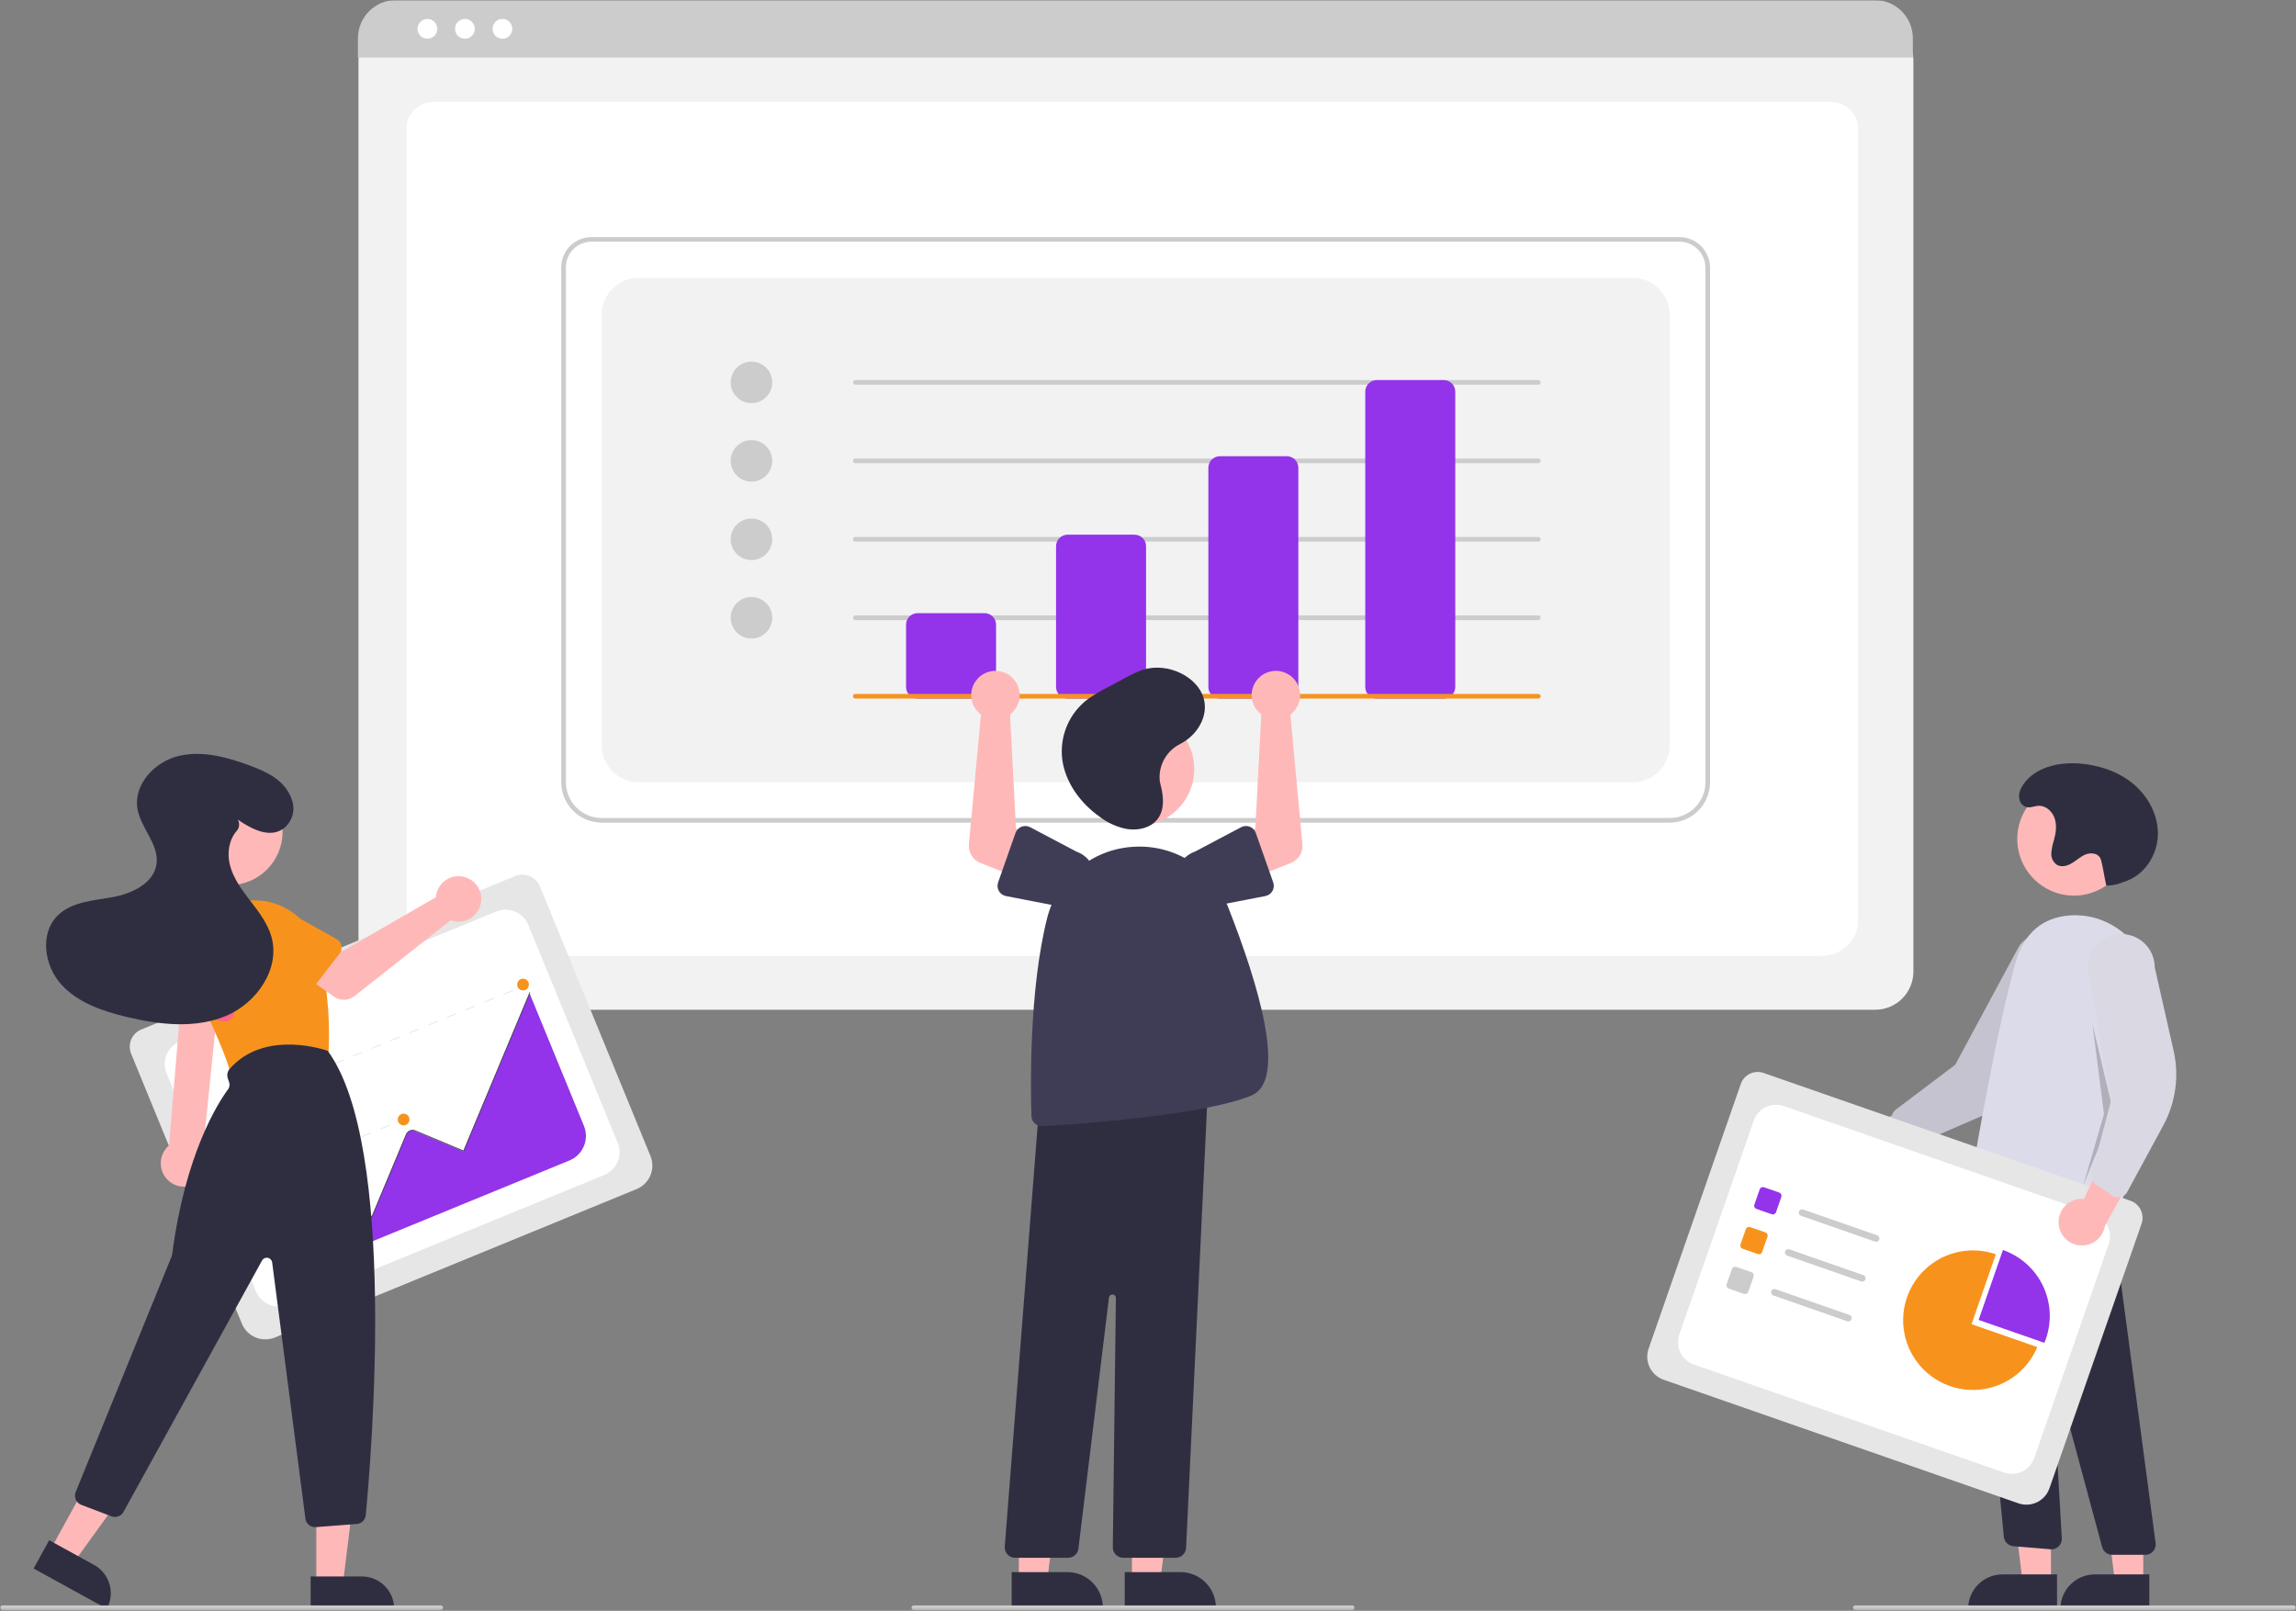 <svg width="995" height="698" viewBox="0 0 995 698" fill="none" xmlns="http://www.w3.org/2000/svg">
<rect x="0" y="0" width="995" height="698" fill="#808080" stroke="none"/>
<g clip-path="url(#clip0_95_1234)">
<mask id="mask0_95_1234" style="mask-type:luminance" maskUnits="userSpaceOnUse" x="0" y="0" width="995" height="698">
<path d="M995 0H0V698H995V0Z" fill="white"/>
</mask>
<g mask="url(#mask0_95_1234)">
<mask id="mask1_95_1234" style="mask-type:luminance" maskUnits="userSpaceOnUse" x="0" y="0" width="995" height="698">
<path d="M995 0H0V697.681H995V0Z" fill="white"/>
</mask>
<g mask="url(#mask1_95_1234)">
<path d="M812.689 437.548H171.85C167.476 437.543 163.282 435.803 160.188 432.71C157.095 429.616 155.355 425.422 155.35 421.048V25.894C155.354 22.689 156.628 19.617 158.894 17.35C161.161 15.084 164.233 13.809 167.438 13.806H816.891C820.152 13.809 823.277 15.106 825.583 17.412C827.888 19.717 829.185 22.843 829.189 26.103V421.048C829.184 425.422 827.444 429.616 824.35 432.71C821.257 435.803 817.063 437.543 812.689 437.548Z" fill="#F2F2F2"/>
<path d="M789.311 414.181H192.067C183.312 414.181 176.189 407.511 176.189 399.313V55.208C176.189 49.128 181.467 44.181 187.955 44.181H793.228C799.823 44.181 805.189 49.209 805.189 55.389V399.313C805.189 407.511 798.066 414.181 789.311 414.181Z" fill="white"/>
<path d="M828.959 24.95H155.118V16.55C155.125 12.161 156.872 7.953 159.976 4.851C163.081 1.748 167.289 0.004 171.679 0H812.399C816.788 0.004 820.996 1.748 824.101 4.851C827.205 7.953 828.953 12.161 828.959 16.55V24.95Z" fill="#CCCCCC"/>
<path d="M185.214 16.783C187.58 16.783 189.497 14.866 189.497 12.5C189.497 10.134 187.58 8.217 185.214 8.217C182.848 8.217 180.93 10.134 180.93 12.5C180.93 14.866 182.848 16.783 185.214 16.783Z" fill="white"/>
<path d="M201.473 16.783C203.838 16.783 205.756 14.866 205.756 12.5C205.756 10.134 203.838 8.217 201.473 8.217C199.107 8.217 197.189 10.134 197.189 12.5C197.189 14.866 199.107 16.783 201.473 16.783Z" fill="white"/>
<path d="M217.731 16.783C220.097 16.783 222.015 14.866 222.015 12.5C222.015 10.134 220.097 8.217 217.731 8.217C215.366 8.217 213.448 10.134 213.448 12.5C213.448 14.866 215.366 16.783 217.731 16.783Z" fill="white"/>
<path d="M723.573 356.469H260.734C256.095 356.464 251.646 354.618 248.366 351.338C245.085 348.057 243.24 343.609 243.234 338.969V115.815C243.238 112.345 244.618 109.019 247.072 106.565C249.525 104.111 252.852 102.731 256.322 102.727H727.776C731.301 102.731 734.681 104.133 737.174 106.626C739.667 109.119 741.069 112.499 741.073 116.024V338.969C741.068 343.609 739.222 348.057 735.941 351.338C732.661 354.618 728.212 356.464 723.573 356.469ZM256.322 104.727C253.382 104.73 250.564 105.9 248.485 107.978C246.407 110.057 245.237 112.876 245.234 115.815V338.969C245.239 343.079 246.873 347.018 249.779 349.924C252.685 352.83 256.625 354.464 260.734 354.469H723.573C727.682 354.464 731.622 352.83 734.528 349.924C737.434 347.018 739.068 343.079 739.073 338.969V116.024C739.069 113.029 737.878 110.158 735.76 108.04C733.642 105.922 730.771 104.73 727.776 104.727H256.322Z" fill="#CCCCCC"/>
<path d="M276.734 338.969H707.573C711.816 338.969 715.886 337.283 718.886 334.283C721.887 331.282 723.573 327.213 723.573 322.969V136.421C723.573 132.178 721.887 128.108 718.886 125.108C715.886 122.107 711.816 120.421 707.573 120.421H276.734C272.491 120.421 268.421 122.107 265.421 125.108C262.42 128.108 260.734 132.178 260.734 136.421V322.969C260.734 327.213 262.42 331.282 265.421 334.283C268.421 337.283 272.491 338.969 276.734 338.969Z" fill="#F2F2F2"/>
<path d="M325.654 174.695C330.624 174.695 334.654 170.666 334.654 165.695C334.654 160.725 330.624 156.695 325.654 156.695C320.683 156.695 316.654 160.725 316.654 165.695C316.654 170.666 320.683 174.695 325.654 174.695Z" fill="#CCCCCC"/>
<path d="M325.654 208.695C330.624 208.695 334.654 204.666 334.654 199.695C334.654 194.725 330.624 190.695 325.654 190.695C320.683 190.695 316.654 194.725 316.654 199.695C316.654 204.666 320.683 208.695 325.654 208.695Z" fill="#CCCCCC"/>
<path d="M325.654 242.695C330.624 242.695 334.654 238.666 334.654 233.695C334.654 228.725 330.624 224.695 325.654 224.695C320.683 224.695 316.654 228.725 316.654 233.695C316.654 238.666 320.683 242.695 325.654 242.695Z" fill="#CCCCCC"/>
<path d="M325.654 276.695C330.624 276.695 334.654 272.666 334.654 267.695C334.654 262.725 330.624 258.695 325.654 258.695C320.683 258.695 316.654 262.725 316.654 267.695C316.654 272.666 320.683 276.695 325.654 276.695Z" fill="#CCCCCC"/>
<path d="M666.654 166.695H370.654C370.388 166.695 370.134 166.59 369.946 166.402C369.759 166.215 369.654 165.96 369.654 165.695C369.654 165.43 369.759 165.176 369.946 164.988C370.134 164.801 370.388 164.695 370.654 164.695H666.654C666.919 164.695 667.173 164.801 667.361 164.988C667.548 165.176 667.654 165.43 667.654 165.695C667.654 165.96 667.548 166.215 667.361 166.402C667.173 166.59 666.919 166.695 666.654 166.695Z" fill="#CCCCCC"/>
<path d="M666.654 200.695H370.654C370.388 200.695 370.134 200.59 369.946 200.402C369.759 200.215 369.654 199.96 369.654 199.695C369.654 199.43 369.759 199.176 369.946 198.988C370.134 198.801 370.388 198.695 370.654 198.695H666.654C666.919 198.695 667.173 198.801 667.361 198.988C667.548 199.176 667.654 199.43 667.654 199.695C667.654 199.96 667.548 200.215 667.361 200.402C667.173 200.59 666.919 200.695 666.654 200.695Z" fill="#CCCCCC"/>
<path d="M666.654 234.695H370.654C370.388 234.695 370.134 234.59 369.946 234.402C369.759 234.215 369.654 233.96 369.654 233.695C369.654 233.43 369.759 233.176 369.946 232.988C370.134 232.801 370.388 232.695 370.654 232.695H666.654C666.919 232.695 667.173 232.801 667.361 232.988C667.548 233.176 667.654 233.43 667.654 233.695C667.654 233.96 667.548 234.215 667.361 234.402C667.173 234.59 666.919 234.695 666.654 234.695Z" fill="#CCCCCC"/>
<path d="M666.654 268.695H370.654C370.388 268.695 370.134 268.59 369.946 268.402C369.759 268.215 369.654 267.96 369.654 267.695C369.654 267.43 369.759 267.176 369.946 266.988C370.134 266.801 370.388 266.695 370.654 266.695H666.654C666.919 266.695 667.173 266.801 667.361 266.988C667.548 267.176 667.654 267.43 667.654 267.695C667.654 267.96 667.548 268.215 667.361 268.402C667.173 268.59 666.919 268.695 666.654 268.695Z" fill="#CCCCCC"/>
<path d="M426.654 302.695H397.654C396.328 302.694 395.057 302.166 394.12 301.229C393.182 300.292 392.655 299.021 392.654 297.695V270.695C392.655 269.37 393.182 268.099 394.12 267.161C395.057 266.224 396.328 265.697 397.654 265.695H426.654C427.979 265.697 429.25 266.224 430.187 267.161C431.125 268.099 431.652 269.37 431.654 270.695V297.695C431.652 299.021 431.125 300.292 430.187 301.229C429.25 302.166 427.979 302.694 426.654 302.695Z" fill="#9333EA"/>
<path d="M491.654 302.695H462.654C461.328 302.694 460.057 302.166 459.12 301.229C458.182 300.292 457.655 299.021 457.654 297.695V236.695C457.655 235.37 458.182 234.099 459.12 233.161C460.057 232.224 461.328 231.697 462.654 231.695H491.654C492.979 231.697 494.25 232.224 495.187 233.161C496.125 234.099 496.652 235.37 496.654 236.695V297.695C496.652 299.021 496.125 300.292 495.187 301.229C494.25 302.166 492.979 302.694 491.654 302.695Z" fill="#9333EA"/>
<path d="M557.654 302.695H528.654C527.328 302.694 526.057 302.166 525.12 301.229C524.182 300.292 523.655 299.021 523.654 297.695V202.695C523.655 201.37 524.182 200.099 525.12 199.161C526.057 198.224 527.328 197.697 528.654 197.695H557.654C558.979 197.697 560.25 198.224 561.187 199.161C562.125 200.099 562.652 201.37 562.654 202.695V297.695C562.652 299.021 562.125 300.292 561.187 301.229C560.25 302.166 558.979 302.694 557.654 302.695Z" fill="#9333EA"/>
<path d="M625.654 302.695H596.654C595.328 302.694 594.057 302.166 593.12 301.229C592.182 300.292 591.655 299.021 591.654 297.695V169.695C591.655 168.37 592.182 167.099 593.12 166.161C594.057 165.224 595.328 164.697 596.654 164.695H625.654C626.979 164.697 628.25 165.224 629.187 166.161C630.125 167.099 630.652 168.37 630.654 169.695V297.695C630.652 299.021 630.125 300.292 629.187 301.229C628.25 302.166 626.979 302.694 625.654 302.695Z" fill="#9333EA"/>
<path d="M666.654 302.695H370.654C370.388 302.695 370.134 302.59 369.946 302.402C369.759 302.215 369.654 301.96 369.654 301.695C369.654 301.43 369.759 301.176 369.946 300.988C370.134 300.801 370.388 300.695 370.654 300.695H666.654C666.919 300.695 667.173 300.801 667.361 300.988C667.548 301.176 667.654 301.43 667.654 301.695C667.654 301.96 667.548 302.215 667.361 302.402C667.173 302.59 666.919 302.695 666.654 302.695Z" fill="#F7931D"/>
<path d="M796.701 489.243C797.512 488.016 798.581 486.982 799.834 486.214C801.087 485.445 802.494 484.961 803.955 484.794C805.415 484.628 806.895 484.784 808.288 485.252C809.682 485.719 810.957 486.486 812.022 487.499L843.777 471.111L841.802 489.575L811.95 502.307C810.129 503.984 807.756 504.935 805.282 504.979C802.807 505.023 800.402 504.158 798.523 502.548C796.643 500.938 795.419 498.694 795.084 496.241C794.748 493.789 795.324 491.299 796.701 489.243Z" fill="#FFB8B8"/>
<path d="M824.024 496.129C823.303 495.564 822.772 494.793 822.501 493.918L819.975 485.758C819.704 484.874 819.71 483.928 819.994 483.048C820.278 482.168 820.825 481.396 821.562 480.837L847.299 461.397L875.175 409.684C876.342 408.181 877.794 406.922 879.448 405.979C881.103 405.037 882.926 404.429 884.815 404.191C886.704 403.954 888.621 404.09 890.457 404.594C892.293 405.097 894.012 405.957 895.516 407.124C897.02 408.292 898.279 409.744 899.221 411.399C900.163 413.053 900.771 414.876 901.008 416.765C901.246 418.654 901.109 420.571 900.606 422.407C900.102 424.243 899.242 425.962 898.075 427.466L882.216 460.936C877.404 471.096 869.066 479.161 858.753 483.633L828.59 496.716C828.01 496.967 827.384 497.093 826.752 497.086C826.119 497.08 825.496 496.94 824.921 496.676C824.602 496.53 824.301 496.346 824.024 496.129Z" fill="#C4C3CF"/>
<path d="M898.775 388.102C912.34 388.102 923.336 377.106 923.336 363.541C923.336 349.977 912.34 338.98 898.775 338.98C885.211 338.98 874.214 349.977 874.214 363.541C874.214 377.106 885.211 388.102 898.775 388.102Z" fill="#FFB8B8"/>
<path d="M888.812 685.737L876.553 685.736L870.722 638.448L888.817 638.449L888.812 685.737Z" fill="#FFB8B8"/>
<path d="M867.795 682.233H891.439V697.12H852.908C852.908 695.165 853.293 693.229 854.042 691.423C854.79 689.616 855.886 687.975 857.269 686.593C858.651 685.211 860.292 684.114 862.098 683.366C863.904 682.618 865.84 682.233 867.795 682.233Z" fill="#2F2E41"/>
<path d="M928.812 685.739L916.553 685.738L910.722 638.449L928.817 638.451L928.812 685.739Z" fill="#FFB8B8"/>
<path d="M907.795 682.234H931.439V697.121H892.908C892.908 695.166 893.293 693.231 894.042 691.424C894.79 689.618 895.886 687.977 897.269 686.595C898.651 685.212 900.292 684.116 902.098 683.368C903.904 682.62 905.84 682.234 907.795 682.234Z" fill="#2F2E41"/>
<path d="M929.708 673.74L915.341 673.739C914.352 673.737 913.391 673.411 912.606 672.809C911.82 672.207 911.255 671.364 910.996 670.41L890.317 593.708C890.285 593.589 890.209 593.486 890.105 593.419C890.001 593.351 889.876 593.325 889.754 593.345C889.631 593.365 889.521 593.43 889.444 593.526C889.366 593.623 889.328 593.745 889.335 593.869L893.512 666.611C893.549 667.254 893.448 667.898 893.214 668.498C892.981 669.099 892.622 669.642 892.16 670.092C891.699 670.541 891.146 670.887 890.54 671.104C889.934 671.322 889.288 671.407 888.646 671.353L872.498 670.006C871.463 669.918 870.491 669.475 869.745 668.753C868.999 668.031 868.524 667.074 868.402 666.042L853.691 513.297L859.383 516.713L912.712 507.659L934.169 668.645C934.254 669.281 934.201 669.927 934.016 670.541C933.831 671.154 933.516 671.721 933.094 672.204C932.671 672.686 932.151 673.073 931.567 673.338C930.983 673.602 930.349 673.739 929.708 673.74Z" fill="#2F2E41"/>
<path d="M871.527 529.419C865.643 529.372 859.88 527.75 854.835 524.721C854.058 524.261 853.438 523.577 853.057 522.758C852.676 521.939 852.551 521.024 852.699 520.132C854.574 508.646 864.383 449.725 873.307 417.603C876.942 404.52 884.978 397.474 897.194 396.66C915.062 395.488 930.944 409.467 932.597 427.86C935.515 460.308 923.664 506.41 918.434 524.725C918.231 525.433 917.858 526.079 917.347 526.609C916.836 527.138 916.203 527.534 915.503 527.762C914.803 527.99 914.058 528.042 913.333 527.915C912.609 527.787 911.926 527.484 911.346 527.032L900.685 518.738C900.029 518.237 899.218 517.981 898.392 518.015C897.567 518.05 896.781 518.372 896.168 518.926C887.182 526.942 878.646 529.42 871.527 529.419Z" fill="#DCDBE9"/>
<path opacity="0.2" d="M906.787 443.738L915.786 481.739L902.784 513.738L911.786 482.739L906.787 443.738Z" fill="black"/>
<path d="M912.79 383.739C914.975 383.779 917.146 383.387 919.178 382.583C920.072 382.239 921 381.956 921.893 381.611C929.775 378.566 934.967 370.172 935.153 361.725C935.34 353.277 930.965 345.078 924.47 339.675C917.974 334.271 909.56 331.496 901.135 330.855C892.06 330.163 881.841 332.464 876.769 340.022C875.42 342.033 874.475 344.474 875.275 346.903C875.515 347.636 875.942 348.294 876.516 348.809C878.78 350.824 881.038 349.309 883.347 349.176C886.52 348.992 889.37 351.56 890.394 354.569C891.419 357.579 890.968 360.891 890.14 363.96C889.51 365.807 889.113 367.725 888.958 369.67C888.891 370.646 889.074 371.622 889.49 372.506C889.907 373.391 890.542 374.155 891.336 374.725C893.319 375.924 895.923 375.23 897.907 374.034C899.891 372.837 901.605 371.173 903.749 370.293C905.892 369.412 908.771 369.608 910.018 371.56C910.415 372.271 910.683 373.045 910.811 373.849C911.929 378.944 911.672 378.644 912.79 383.739Z" fill="#2F2E41"/>
<path d="M874.721 651.432L720.925 597.871C718.286 596.948 716.121 595.017 714.904 592.5C713.688 589.983 713.519 587.086 714.435 584.445L754.401 469.687C755.077 467.753 756.492 466.167 758.336 465.276C760.18 464.384 762.302 464.261 764.237 464.932L923.232 520.303C925.199 520.991 926.813 522.43 927.719 524.306C928.626 526.182 928.752 528.341 928.069 530.309L888.147 644.942C887.225 647.581 885.293 649.746 882.776 650.963C880.259 652.18 877.362 652.348 874.721 651.432Z" fill="#E6E6E6"/>
<path d="M734.049 591.276L868.533 638.111C871.094 639.003 873.904 638.841 876.346 637.661C878.787 636.481 880.66 634.379 881.552 631.818L913.824 539.151C914.716 536.59 914.554 533.78 913.374 531.338C912.193 528.897 910.092 527.024 907.531 526.132L773.047 479.297C770.486 478.405 767.676 478.567 765.234 479.748C762.793 480.928 760.92 483.029 760.028 485.59L727.756 578.257C727.314 579.525 727.127 580.868 727.204 582.208C727.281 583.549 727.622 584.861 728.206 586.07C728.791 587.279 729.608 588.361 730.61 589.254C731.613 590.147 732.781 590.834 734.049 591.276Z" fill="white"/>
<path d="M767.82 526.169L761.16 523.85C760.799 523.724 760.502 523.459 760.336 523.115C760.17 522.771 760.146 522.374 760.272 522.013L762.591 515.353C762.718 514.992 762.982 514.695 763.326 514.529C763.67 514.363 764.067 514.339 764.428 514.465L771.088 516.784C771.449 516.911 771.746 517.175 771.912 517.519C772.079 517.864 772.102 518.26 771.976 518.621L769.657 525.281C769.531 525.643 769.266 525.939 768.922 526.105C768.578 526.272 768.181 526.295 767.82 526.169Z" fill="#9333EA"/>
<path d="M761.81 543.426L755.15 541.106C754.789 540.98 754.493 540.716 754.326 540.371C754.16 540.027 754.137 539.631 754.262 539.269L756.582 532.609C756.708 532.248 756.972 531.952 757.317 531.785C757.661 531.619 758.057 531.596 758.418 531.721L765.079 534.041C765.44 534.167 765.736 534.431 765.903 534.775C766.069 535.12 766.092 535.516 765.967 535.877L763.647 542.538C763.521 542.899 763.257 543.195 762.912 543.361C762.568 543.528 762.172 543.551 761.81 543.426Z" fill="#F7931D"/>
<path d="M755.801 560.682L749.14 558.362C748.779 558.236 748.483 557.972 748.317 557.627C748.15 557.283 748.127 556.887 748.253 556.525L750.572 549.865C750.698 549.504 750.963 549.208 751.307 549.041C751.651 548.875 752.048 548.852 752.409 548.977L759.069 551.297C759.43 551.423 759.726 551.687 759.893 552.032C760.059 552.376 760.082 552.772 759.957 553.134L757.638 559.794C757.511 560.155 757.247 560.451 756.903 560.618C756.558 560.784 756.162 560.807 755.801 560.682Z" fill="#CCCCCC"/>
<path d="M812.574 538.021L780.484 526.846C780.305 526.784 780.139 526.687 779.997 526.561C779.855 526.435 779.74 526.282 779.657 526.112C779.574 525.941 779.526 525.755 779.515 525.566C779.504 525.377 779.53 525.187 779.592 525.008C779.655 524.828 779.752 524.663 779.878 524.522C780.005 524.38 780.158 524.265 780.329 524.182C780.5 524.1 780.685 524.052 780.875 524.042C781.064 524.031 781.254 524.058 781.433 524.121L813.523 535.297C813.703 535.359 813.868 535.455 814.01 535.581C814.152 535.707 814.267 535.86 814.35 536.031C814.433 536.201 814.481 536.387 814.492 536.576C814.503 536.766 814.477 536.956 814.415 537.135C814.352 537.314 814.255 537.479 814.129 537.621C814.002 537.762 813.849 537.878 813.678 537.96C813.507 538.042 813.322 538.09 813.132 538.101C812.943 538.111 812.753 538.084 812.574 538.021Z" fill="#CCCCCC"/>
<path d="M806.565 555.278L774.474 544.102C774.113 543.976 773.816 543.712 773.65 543.367C773.483 543.023 773.461 542.626 773.586 542.265C773.712 541.904 773.976 541.607 774.321 541.441C774.665 541.274 775.062 541.251 775.423 541.377L807.514 552.553C807.693 552.615 807.858 552.712 808 552.838C808.142 552.964 808.257 553.116 808.34 553.287C808.423 553.458 808.471 553.643 808.482 553.832C808.493 554.022 808.467 554.212 808.404 554.391C808.342 554.57 808.245 554.735 808.119 554.877C807.992 555.018 807.839 555.133 807.668 555.216C807.498 555.298 807.312 555.346 807.123 555.357C806.933 555.367 806.744 555.34 806.565 555.278Z" fill="#CCCCCC"/>
<path d="M800.555 572.534L768.465 561.358C768.103 561.232 767.807 560.968 767.64 560.623C767.474 560.279 767.451 559.882 767.577 559.521C767.703 559.16 767.967 558.863 768.311 558.697C768.656 558.53 769.052 558.507 769.414 558.633L801.504 569.809C801.865 569.935 802.162 570.199 802.328 570.544C802.495 570.888 802.518 571.284 802.392 571.646C802.266 572.007 802.002 572.304 801.657 572.47C801.313 572.637 800.916 572.66 800.555 572.534Z" fill="#CCCCCC"/>
<path d="M885.954 581.883C886.187 581.322 886.408 580.752 886.61 580.171C889.248 572.598 888.769 564.286 885.278 557.066C881.788 549.845 875.572 544.307 867.999 541.67L857.451 571.957L885.954 581.883Z" fill="#9333EA"/>
<path d="M854.384 573.799L864.931 543.512C859.357 541.571 853.337 541.303 847.612 542.742C841.888 544.182 836.71 547.265 832.716 551.612C828.723 555.958 826.09 561.379 825.14 567.205C824.191 573.031 824.967 579.007 827.374 584.397C829.78 589.786 833.712 594.354 838.683 597.536C843.654 600.718 849.448 602.376 855.35 602.305C861.253 602.233 867.005 600.436 871.898 597.135C876.791 593.833 880.611 589.172 882.886 583.726L854.384 573.799Z" fill="#F7931D"/>
<path d="M892.145 530.353C892.026 528.888 892.229 527.414 892.741 526.036C893.253 524.658 894.06 523.409 895.107 522.376C896.154 521.344 897.414 520.554 898.799 520.062C900.185 519.569 901.661 519.387 903.124 519.526L917.998 487.034L927.838 502.782L912.206 531.223C911.808 533.666 910.528 535.878 908.608 537.44C906.688 539.002 904.262 539.805 901.789 539.698C899.316 539.591 896.969 538.58 895.191 536.858C893.414 535.136 892.33 532.821 892.145 530.353Z" fill="#FFB8B8"/>
<path d="M917.894 518.91C916.978 518.91 916.084 518.631 915.331 518.11L908.308 513.248C907.549 512.72 906.97 511.972 906.65 511.104C906.331 510.236 906.285 509.291 906.52 508.397L914.775 477.216L904.796 419.323C904.784 417.418 905.148 415.529 905.867 413.765C906.586 412.001 907.646 410.396 908.986 409.041C910.326 407.687 911.919 406.61 913.676 405.872C915.432 405.133 917.317 404.749 919.222 404.74C921.127 404.73 923.015 405.097 924.779 405.818C926.542 406.539 928.146 407.6 929.499 408.942C930.852 410.283 931.927 411.878 932.663 413.636C933.399 415.393 933.782 417.278 933.788 419.183L941.965 455.306C944.449 466.27 942.865 477.762 937.51 487.645L921.849 516.554C921.548 517.109 921.133 517.595 920.631 517.98C920.129 518.365 919.553 518.64 918.938 518.787C918.596 518.869 918.246 518.91 917.894 518.91Z" fill="#D9D8E3"/>
<path d="M994 697.681H804C803.735 697.681 803.48 697.576 803.293 697.388C803.105 697.201 803 696.946 803 696.681C803 696.416 803.105 696.161 803.293 695.974C803.48 695.786 803.735 695.681 804 695.681H994C994.265 695.681 994.52 695.786 994.707 695.974C994.895 696.161 995 696.416 995 696.681C995 696.946 994.895 697.201 994.707 697.388C994.52 697.576 994.265 697.681 994 697.681Z" fill="#CCCCCC"/>
<path d="M490.541 685.239L502.801 685.238L508.633 637.951H490.539L490.541 685.239Z" fill="#FFB8B8"/>
<path d="M487.414 681.236L511.558 681.235C513.578 681.235 515.58 681.633 517.447 682.407C519.314 683.18 521.01 684.313 522.439 685.742C523.867 687.171 525.001 688.867 525.774 690.734C526.547 692.6 526.945 694.601 526.945 696.622V697.122L487.415 697.123L487.414 681.236Z" fill="#2F2E41"/>
<path d="M441.541 685.239L453.801 685.238L459.633 637.951H441.539L441.541 685.239Z" fill="#FFB8B8"/>
<path d="M438.414 681.236L462.558 681.235C464.578 681.235 466.58 681.633 468.447 682.407C470.314 683.18 472.01 684.313 473.439 685.742C474.867 687.171 476.001 688.867 476.774 690.734C477.547 692.6 477.945 694.601 477.945 696.622V697.122L438.415 697.123L438.414 681.236Z" fill="#2F2E41"/>
<path d="M492.988 357.858C506.553 357.858 517.549 346.862 517.549 333.297C517.549 319.732 506.553 308.736 492.988 308.736C479.424 308.736 468.427 319.732 468.427 333.297C468.427 346.862 479.424 357.858 492.988 357.858Z" fill="#FFB8B8"/>
<path d="M509.505 675.033H486.754C486.158 675.033 485.569 674.915 485.019 674.685C484.47 674.455 483.971 674.119 483.553 673.695C483.134 673.272 482.804 672.769 482.581 672.217C482.358 671.665 482.247 671.074 482.254 670.478L483.576 562.447C483.581 562.063 483.439 561.692 483.178 561.41C482.918 561.128 482.56 560.957 482.177 560.931C481.794 560.906 481.416 561.028 481.12 561.273C480.824 561.517 480.634 561.866 480.587 562.247L467.347 671.077C467.213 672.168 466.685 673.172 465.862 673.901C465.039 674.629 463.979 675.032 462.88 675.033H439.91C439.29 675.033 438.676 674.905 438.107 674.656C437.539 674.408 437.028 674.044 436.607 673.589C436.185 673.133 435.863 672.595 435.659 672.009C435.456 671.423 435.376 670.801 435.424 670.182L450.592 476.107L451.004 476.062L523.633 468.218L514 670.747C513.946 671.902 513.449 672.993 512.612 673.791C511.774 674.589 510.661 675.034 509.505 675.033Z" fill="#2F2E41"/>
<path d="M451.476 488.021C450.309 488.019 449.189 487.562 448.352 486.749C447.515 485.936 447.027 484.829 446.992 483.663C446.595 471.391 445.916 428.93 453.814 397.758C455.969 389.242 460.807 381.646 467.613 376.092C474.419 370.538 482.831 367.322 491.606 366.919C500.243 366.447 508.81 368.707 516.09 373.378C523.37 378.049 528.994 384.894 532.165 392.942C545.44 426.645 557.983 468.188 542.346 474.704C521.851 483.243 467.822 487.05 451.752 488.012C451.659 488.018 451.567 488.021 451.476 488.021Z" fill="#3F3D56"/>
<path d="M545.347 308.473C545.733 308.87 546.149 309.235 546.593 309.566L544.015 359.092L533.29 364.583L539.461 381.851L559.391 373.976C561.001 373.339 562.361 372.198 563.267 370.723C564.174 369.248 564.577 367.519 564.417 365.795L559.195 309.616C560.904 308.341 562.184 306.576 562.865 304.556C563.546 302.536 563.596 300.357 563.008 298.308C562.421 296.259 561.223 294.437 559.575 293.086C557.927 291.734 555.906 290.916 553.781 290.741C551.657 290.565 549.53 291.041 547.682 292.104C545.835 293.168 544.355 294.768 543.439 296.693C542.523 298.618 542.215 300.776 542.556 302.881C542.897 304.985 543.87 306.935 545.347 308.473Z" fill="#FFB8B8"/>
<path d="M544.218 360.936L551.762 382.375C551.977 382.985 552.058 383.634 551.999 384.278C551.94 384.922 551.743 385.546 551.421 386.107C551.1 386.668 550.661 387.153 550.135 387.529C549.609 387.905 549.008 388.163 548.373 388.286L526.128 392.594C523 393.675 519.572 393.472 516.595 392.029C513.617 390.585 511.333 388.021 510.244 384.896C509.155 381.772 509.349 378.343 510.785 375.362C512.22 372.38 514.779 370.09 517.9 368.992L537.874 358.449C538.446 358.148 539.076 357.973 539.722 357.937C540.367 357.9 541.013 358.004 541.615 358.24C542.217 358.476 542.761 358.839 543.211 359.304C543.66 359.769 544.003 360.326 544.218 360.936Z" fill="#3F3D56"/>
<path d="M438.96 308.473C438.574 308.87 438.158 309.235 437.714 309.566L440.293 359.092L451.017 364.583L444.846 381.851L424.916 373.976C423.306 373.339 421.946 372.198 421.04 370.723C420.134 369.248 419.73 367.519 419.89 365.795L425.112 309.616C423.403 308.341 422.123 306.576 421.442 304.556C420.761 302.536 420.711 300.357 421.299 298.308C421.886 296.259 423.084 294.437 424.732 293.086C426.381 291.734 428.401 290.916 430.526 290.741C432.65 290.565 434.778 291.041 436.625 292.104C438.473 293.168 439.953 294.768 440.868 296.693C441.784 298.618 442.092 300.776 441.751 302.881C441.41 304.985 440.437 306.935 438.96 308.473Z" fill="#FFB8B8"/>
<path d="M442.692 358.24C443.294 358.004 443.94 357.9 444.586 357.936C445.231 357.972 445.861 358.147 446.433 358.449L466.407 368.992C469.528 370.09 472.087 372.38 473.522 375.362C474.958 378.343 475.152 381.772 474.063 384.896C472.974 388.02 470.69 390.585 467.712 392.028C464.735 393.472 461.307 393.675 458.179 392.594L435.934 388.286C435.299 388.163 434.698 387.905 434.172 387.529C433.646 387.153 433.207 386.667 432.886 386.106C432.564 385.545 432.367 384.922 432.308 384.278C432.249 383.634 432.33 382.985 432.545 382.375L440.089 360.936C440.303 360.326 440.647 359.769 441.096 359.304C441.545 358.838 442.09 358.475 442.692 358.24Z" fill="#3F3D56"/>
<path d="M502.527 337.484C502.398 334.351 503.185 331.248 504.79 328.554C506.396 325.861 508.751 323.693 511.568 322.316C519.034 318.462 523.724 310.241 521.669 302.734C519.038 293.125 505.96 286.893 495.364 290.199C492.496 291.217 489.73 292.503 487.103 294.038L480.18 297.749C477.222 299.23 474.371 300.913 471.646 302.787C467.564 305.795 464.365 309.844 462.382 314.511C460.4 319.178 459.707 324.291 460.375 329.317C461.739 339.086 468.136 348.045 476.893 354.178C480.242 356.681 484.11 358.4 488.212 359.209C492.409 359.901 497.082 359.115 500.151 356.505C504.948 352.425 504.452 345.594 502.901 339.888C502.696 339.101 502.571 338.296 502.527 337.484Z" fill="#2F2E41"/>
<path d="M586 697.681H396C395.735 697.681 395.48 697.576 395.293 697.388C395.105 697.201 395 696.946 395 696.681C395 696.416 395.105 696.161 395.293 695.974C395.48 695.786 395.735 695.681 396 695.681H586C586.265 695.681 586.52 695.786 586.707 695.974C586.895 696.161 587 696.416 587 696.681C587 696.946 586.895 697.201 586.707 697.388C586.52 697.576 586.265 697.681 586 697.681Z" fill="#CCCCCC"/>
<path d="M275.91 515.254L119.133 579.571C116.44 580.672 113.421 580.66 110.737 579.538C108.053 578.415 105.924 576.274 104.817 573.584L56.825 456.601C56.019 454.629 56.028 452.417 56.85 450.451C57.672 448.485 59.24 446.925 61.211 446.114L223.288 379.622C225.295 378.802 227.545 378.81 229.545 379.647C231.545 380.483 233.132 382.079 233.957 384.084L281.896 500.938C282.997 503.631 282.985 506.65 281.863 509.334C280.741 512.017 278.6 514.146 275.91 515.254Z" fill="#E6E6E6"/>
<path d="M124.811 565.382L261.902 509.141C264.513 508.07 266.591 506.006 267.68 503.402C268.768 500.799 268.778 497.87 267.707 495.259L228.954 400.797C228.424 399.504 227.644 398.328 226.659 397.337C225.675 396.346 224.505 395.558 223.216 395.019C221.927 394.48 220.544 394.2 219.147 394.195C217.75 394.191 216.365 394.461 215.073 394.991L77.982 451.232C76.689 451.763 75.514 452.542 74.522 453.527C73.531 454.512 72.744 455.682 72.204 456.971C71.665 458.26 71.386 459.642 71.381 461.04C71.376 462.437 71.647 463.821 72.177 465.114L110.93 559.577C111.46 560.869 112.24 562.045 113.225 563.036C114.209 564.027 115.379 564.815 116.668 565.354C117.957 565.893 119.34 566.173 120.737 566.178C122.134 566.183 123.519 565.912 124.811 565.382Z" fill="white"/>
<path d="M228.197 426.558L226.181 427.385L226.319 427.721L228.334 426.894L228.197 426.558Z" fill="#E6E6E6"/>
<path d="M222.247 429.391L218.175 431.062L218.038 430.726L222.109 429.055L222.247 429.391ZM214.104 432.732L210.032 434.402L209.894 434.067L213.966 432.396L214.104 432.732ZM205.96 436.073L201.888 437.743L201.751 437.407L205.822 435.737L205.96 436.073ZM197.817 439.414L193.745 441.084L193.607 440.748L197.679 439.078L197.817 439.414ZM189.673 442.755L185.601 444.425L185.464 444.089L189.535 442.419L189.673 442.755ZM181.53 446.095L177.458 447.766L177.32 447.43L181.392 445.76L181.53 446.095ZM173.386 449.436L169.314 451.107L169.177 450.771L173.248 449.1L173.386 449.436ZM165.243 452.777L161.171 454.448L161.033 454.112L165.105 452.441L165.243 452.777ZM157.099 456.118L153.027 457.788L152.889 457.453L156.961 455.782L157.099 456.118ZM148.956 459.459L144.884 461.129L144.746 460.793L148.818 459.123L148.956 459.459ZM140.812 462.8L136.74 464.47L136.602 464.134L140.674 462.464L140.812 462.8ZM132.668 466.141L128.597 467.811L128.459 467.475L132.531 465.805L132.668 466.141ZM124.525 469.481L120.453 471.152L120.315 470.816L124.387 469.146L124.525 469.481ZM116.381 472.822L112.31 474.493L112.172 474.157L116.244 472.486L116.381 472.822ZM108.238 476.163L104.166 477.834L104.028 477.498L108.1 475.827L108.238 476.163ZM100.094 479.504L96.023 481.174L95.885 480.839L99.957 479.168L100.094 479.504Z" fill="#E6E6E6"/>
<path d="M91.813 482.509L89.798 483.336L89.935 483.672L91.951 482.845L91.813 482.509Z" fill="#E6E6E6"/>
<path d="M174.837 484.947L172.821 485.774L172.959 486.11L174.975 485.283L174.837 484.947Z" fill="#E6E6E6"/>
<path d="M168.948 487.755L164.936 489.401L164.799 489.065L168.81 487.42L168.948 487.755ZM160.925 491.047L156.914 492.692L156.776 492.356L160.787 490.711L160.925 491.047ZM152.903 494.338L148.891 495.984L148.753 495.648L152.765 494.002L152.903 494.338ZM144.88 497.629L140.869 499.275L140.731 498.939L144.742 497.293L144.88 497.629ZM136.857 500.921L132.846 502.566L132.708 502.23L136.72 500.585L136.857 500.921ZM128.835 504.212L124.824 505.857L124.686 505.521L128.697 503.876L128.835 504.212ZM120.812 507.503L116.801 509.149L116.663 508.813L120.674 507.167L120.812 507.503ZM112.79 510.794L108.779 512.44L108.641 512.104L112.652 510.458L112.79 510.794Z" fill="#E6E6E6"/>
<path d="M104.629 513.749L102.614 514.576L102.752 514.912L104.767 514.085L104.629 513.749Z" fill="#E6E6E6"/>
<path d="M141.598 515.851L139.582 516.678L139.72 517.014L141.736 516.187L141.598 515.851Z" fill="#E6E6E6"/>
<path d="M135.593 518.707L131.466 520.4L131.328 520.064L135.455 518.371L135.593 518.707ZM127.339 522.093L123.212 523.787L123.074 523.451L127.201 521.758L127.339 522.093ZM119.085 525.48L114.958 527.173L114.82 526.837L118.947 525.144L119.085 525.48Z" fill="#E6E6E6"/>
<path d="M110.693 528.53L108.678 529.357L108.815 529.693L110.831 528.866L110.693 528.53Z" fill="#E6E6E6"/>
<path d="M151.946 541.075L149.93 541.901L150.068 542.237L152.083 541.411L151.946 541.075Z" fill="#E6E6E6"/>
<path d="M145.941 543.931L141.814 545.624L141.676 545.288L145.803 543.595L145.941 543.931ZM137.687 547.317L133.56 549.01L133.422 548.674L137.549 546.981L137.687 547.317ZM129.433 550.703L125.306 552.396L125.168 552.06L129.295 550.367L129.433 550.703Z" fill="#E6E6E6"/>
<path d="M121.041 553.753L119.025 554.58L119.163 554.916L121.179 554.089L121.041 553.753Z" fill="#E6E6E6"/>
<path d="M130.632 550.512L246.807 502.851C249.619 501.694 251.857 499.469 253.03 496.664C254.203 493.859 254.216 490.703 253.065 487.889L229.592 430.673L229.365 430.774L200.856 498.941L179.711 490.101C179.321 489.937 178.898 489.865 178.476 489.891C178.053 489.917 177.642 490.041 177.276 490.253C176.725 490.584 176.299 491.088 176.064 491.686L161.122 527.407L145.662 520.945C145.329 520.805 144.971 520.733 144.609 520.732C144.248 520.73 143.889 520.8 143.555 520.938C143.22 521.075 142.916 521.277 142.66 521.532C142.403 521.786 142.199 522.089 142.06 522.423C141.961 522.666 132.428 546.054 130.632 550.512Z" fill="#9333EA"/>
<path d="M130.275 551.051L129.94 550.911L141.894 522.324C142.211 521.57 142.814 520.971 143.571 520.661C144.328 520.35 145.177 520.353 145.932 520.668L161.087 527.005L175.943 491.48C176.26 490.726 176.862 490.127 177.619 489.817C178.376 489.506 179.226 489.509 179.981 489.824L200.82 498.538L229.476 430.015L229.811 430.155L201.015 499.013L179.841 490.159C179.511 490.021 179.157 489.949 178.8 489.948C178.442 489.947 178.088 490.016 177.757 490.152C177.426 490.287 177.125 490.487 176.871 490.739C176.618 490.991 176.416 491.29 176.278 491.62L161.282 527.48L145.792 521.003C145.126 520.725 144.377 520.723 143.709 520.997C143.041 521.271 142.509 521.799 142.229 522.464L130.275 551.051Z" fill="#3F3D56"/>
<path d="M141.667 518.561C143.07 518.561 144.208 517.423 144.208 516.019C144.208 514.616 143.07 513.478 141.667 513.478C140.263 513.478 139.125 514.616 139.125 516.019C139.125 517.423 140.263 518.561 141.667 518.561Z" fill="#3F3D56"/>
<path d="M174.906 487.657C176.309 487.657 177.447 486.519 177.447 485.115C177.447 483.711 176.309 482.573 174.906 482.573C173.502 482.573 172.364 483.711 172.364 485.115C172.364 486.519 173.502 487.657 174.906 487.657Z" fill="#F7931D"/>
<path d="M226.662 429.178C228.066 429.178 229.204 428.04 229.204 426.636C229.204 425.232 228.066 424.094 226.662 424.094C225.259 424.094 224.121 425.232 224.121 426.636C224.121 428.04 225.259 429.178 226.662 429.178Z" fill="#F7931D"/>
<path d="M84.401 513.135C85.722 512.478 86.883 511.539 87.802 510.384C88.721 509.229 89.376 507.887 89.72 506.452C90.064 505.017 90.09 503.524 89.794 502.078C89.499 500.632 88.89 499.268 88.011 498.083L95.56 424.279H79.246L73.247 496.345C71.354 497.954 70.117 500.202 69.77 502.662C69.424 505.122 69.991 507.625 71.366 509.694C72.741 511.764 74.827 513.257 77.23 513.892C79.632 514.526 82.184 514.257 84.401 513.135Z" fill="#FFB8B8"/>
<path d="M99.38 383.548C112.126 383.548 122.46 373.214 122.46 360.468C122.46 347.721 112.126 337.388 99.38 337.388C86.633 337.388 76.3 347.721 76.3 360.468C76.3 373.214 86.633 383.548 99.38 383.548Z" fill="#FFB8B8"/>
<path d="M103.725 467.26C102.801 467.26 101.903 466.956 101.168 466.396C100.433 465.836 99.902 465.051 99.657 464.16C97.808 457.442 92.997 446.083 85.358 430.397C83.634 426.851 82.68 422.981 82.557 419.04C82.434 415.1 83.146 411.178 84.646 407.531C86.146 403.885 88.399 400.597 91.259 397.883C94.119 395.17 97.52 393.091 101.24 391.784C104.765 390.539 108.503 390.014 112.235 390.24C115.966 390.466 119.614 391.437 122.963 393.098C126.313 394.758 129.295 397.073 131.733 399.906C134.172 402.74 136.018 406.033 137.161 409.592C143.082 428.155 142.796 448.039 142.399 455.726C142.349 456.651 141.998 457.535 141.398 458.242C140.798 458.949 139.983 459.44 139.078 459.639L104.632 467.162C104.334 467.227 104.03 467.26 103.725 467.26Z" fill="#F7931D"/>
<path d="M137.082 686.425H148.602L154.083 641.988L137.08 641.989L137.082 686.425Z" fill="#FFB8B8"/>
<path d="M170.821 697.122L134.614 697.123L134.613 683.134L156.831 683.133C158.668 683.133 160.487 683.495 162.185 684.198C163.882 684.9 165.424 685.931 166.723 687.23C168.022 688.529 169.053 690.071 169.756 691.768C170.459 693.465 170.821 695.284 170.821 697.122Z" fill="#2F2E41"/>
<path d="M21.882 671.495L31.978 677.045L58.19 640.747L43.291 632.555L21.882 671.495Z" fill="#FFB8B8"/>
<path d="M46.294 697.123L14.565 679.68L21.305 667.421L40.775 678.125C44.026 679.912 46.434 682.918 47.469 686.481C48.504 690.044 48.081 693.872 46.294 697.123Z" fill="#2F2E41"/>
<path d="M136.544 661.761C135.517 661.76 134.526 661.386 133.755 660.708C132.984 660.03 132.486 659.094 132.354 658.076L117.946 547.052C117.883 546.561 117.666 546.103 117.326 545.742C116.986 545.382 116.541 545.138 116.055 545.046C115.568 544.954 115.065 545.017 114.617 545.228C114.169 545.439 113.799 545.786 113.559 546.22L53.514 655.16C53.018 656.049 52.22 656.732 51.264 657.082C50.308 657.433 49.258 657.429 48.305 657.071L35.217 652.085C34.691 651.884 34.209 651.581 33.802 651.192C33.395 650.803 33.069 650.336 32.844 649.819C32.62 649.303 32.501 648.747 32.494 648.183C32.487 647.62 32.593 647.061 32.806 646.539L74.401 544.359C74.506 544.099 74.578 543.827 74.613 543.549C80.247 499.944 94.582 477.769 98.841 472.012C99.152 471.588 99.356 471.097 99.438 470.578C99.519 470.059 99.474 469.528 99.307 469.03L98.721 467.274C98.487 466.577 98.439 465.83 98.582 465.109C98.725 464.388 99.053 463.716 99.535 463.161C114.881 445.681 141.63 455.219 141.898 455.317L142.032 455.367L142.116 455.482C172.109 496.615 161.02 630.214 158.492 656.578C158.398 657.569 157.956 658.494 157.245 659.191C156.534 659.887 155.6 660.309 154.608 660.383L136.872 661.749C136.762 661.757 136.652 661.761 136.544 661.761Z" fill="#2F2E41"/>
<path d="M189.106 387.278C188.991 387.785 188.916 388.3 188.881 388.819L148.514 412.106L138.702 406.458L128.242 420.152L144.64 431.839C145.965 432.783 147.56 433.272 149.187 433.233C150.813 433.193 152.383 432.627 153.66 431.619L195.285 398.781C197.164 399.476 199.21 399.583 201.151 399.087C203.091 398.592 204.835 397.517 206.15 396.006C207.465 394.495 208.289 392.619 208.512 390.629C208.736 388.638 208.347 386.627 207.399 384.862C206.452 383.097 204.989 381.663 203.206 380.75C201.423 379.837 199.404 379.489 197.419 379.751C195.433 380.013 193.574 380.874 192.089 382.218C190.604 383.563 189.564 385.327 189.106 387.278Z" fill="#FFB8B8"/>
<path d="M147.165 413.209L134.118 430.118C133.747 430.6 133.276 430.995 132.738 431.278C132.201 431.561 131.608 431.724 131.001 431.758C130.395 431.791 129.788 431.693 129.222 431.47C128.657 431.248 128.146 430.906 127.724 430.469L112.955 415.132C110.504 413.218 108.912 410.411 108.528 407.326C108.143 404.241 108.998 401.129 110.905 398.673C112.811 396.217 115.614 394.618 118.698 394.225C121.782 393.832 124.896 394.678 127.357 396.578L145.882 406.936C146.412 407.233 146.872 407.64 147.231 408.131C147.589 408.622 147.838 409.184 147.96 409.779C148.081 410.374 148.073 410.989 147.936 411.581C147.799 412.173 147.536 412.728 147.165 413.209Z" fill="#F7931D"/>
<path d="M96.598 442.587L75.581 438.792C74.983 438.684 74.415 438.448 73.916 438.101C73.417 437.754 72.999 437.303 72.691 436.78C72.382 436.256 72.189 435.673 72.126 435.068C72.063 434.464 72.131 433.853 72.326 433.277L79.139 413.104C79.709 410.048 81.467 407.342 84.029 405.58C86.591 403.818 89.747 403.144 92.805 403.705C95.863 404.267 98.573 406.018 100.342 408.575C102.111 411.132 102.794 414.286 102.24 417.346L101.576 438.559C101.557 439.166 101.407 439.762 101.136 440.307C100.866 440.851 100.481 441.33 100.009 441.713C99.537 442.095 98.987 442.371 98.399 442.522C97.81 442.672 97.196 442.695 96.598 442.587Z" fill="#FF6584"/>
<path d="M103.033 355.159C108.965 359.219 116.754 363.392 122.812 359.069C124.708 357.626 126.084 355.607 126.737 353.316C127.389 351.025 127.282 348.584 126.431 346.359C123.53 338.063 115.559 334.411 107.937 331.611C98.028 327.972 87.239 325.076 77.01 327.683C66.781 330.289 57.741 340.193 59.588 350.586C61.073 358.944 68.957 365.898 67.837 374.313C66.711 382.782 57.187 387.24 48.779 388.753C40.37 390.267 30.962 390.753 24.919 396.792C17.21 404.497 19.135 418.268 26.389 426.402C33.642 434.536 44.588 438.224 55.194 440.73C69.247 444.051 84.446 445.797 97.793 440.285C111.14 434.773 121.526 419.936 117.659 406.024C116.026 400.147 112.179 395.18 108.461 390.345C104.743 385.51 100.978 380.454 99.56 374.522C98.378 369.578 99.253 363.838 102.531 360.13C103.127 359.481 103.503 358.66 103.603 357.784C103.703 356.909 103.524 356.024 103.09 355.257L103.033 355.159Z" fill="#2F2E41"/>
<path d="M191 697.681H1C0.735 697.681 0.48 697.576 0.293 697.388C0.105 697.201 0 696.946 0 696.681C0 696.416 0.105 696.161 0.293 695.974C0.48 695.786 0.735 695.681 1 695.681H191C191.265 695.681 191.52 695.786 191.707 695.974C191.895 696.161 192 696.416 192 696.681C192 696.946 191.895 697.201 191.707 697.388C191.52 697.576 191.265 697.681 191 697.681Z" fill="#CCCCCC"/>
</g>
</g>
</g>
<defs>
<clipPath id="clip0_95_1234">
<rect width="995" height="698" fill="white"/>
</clipPath>
</defs>
</svg>
